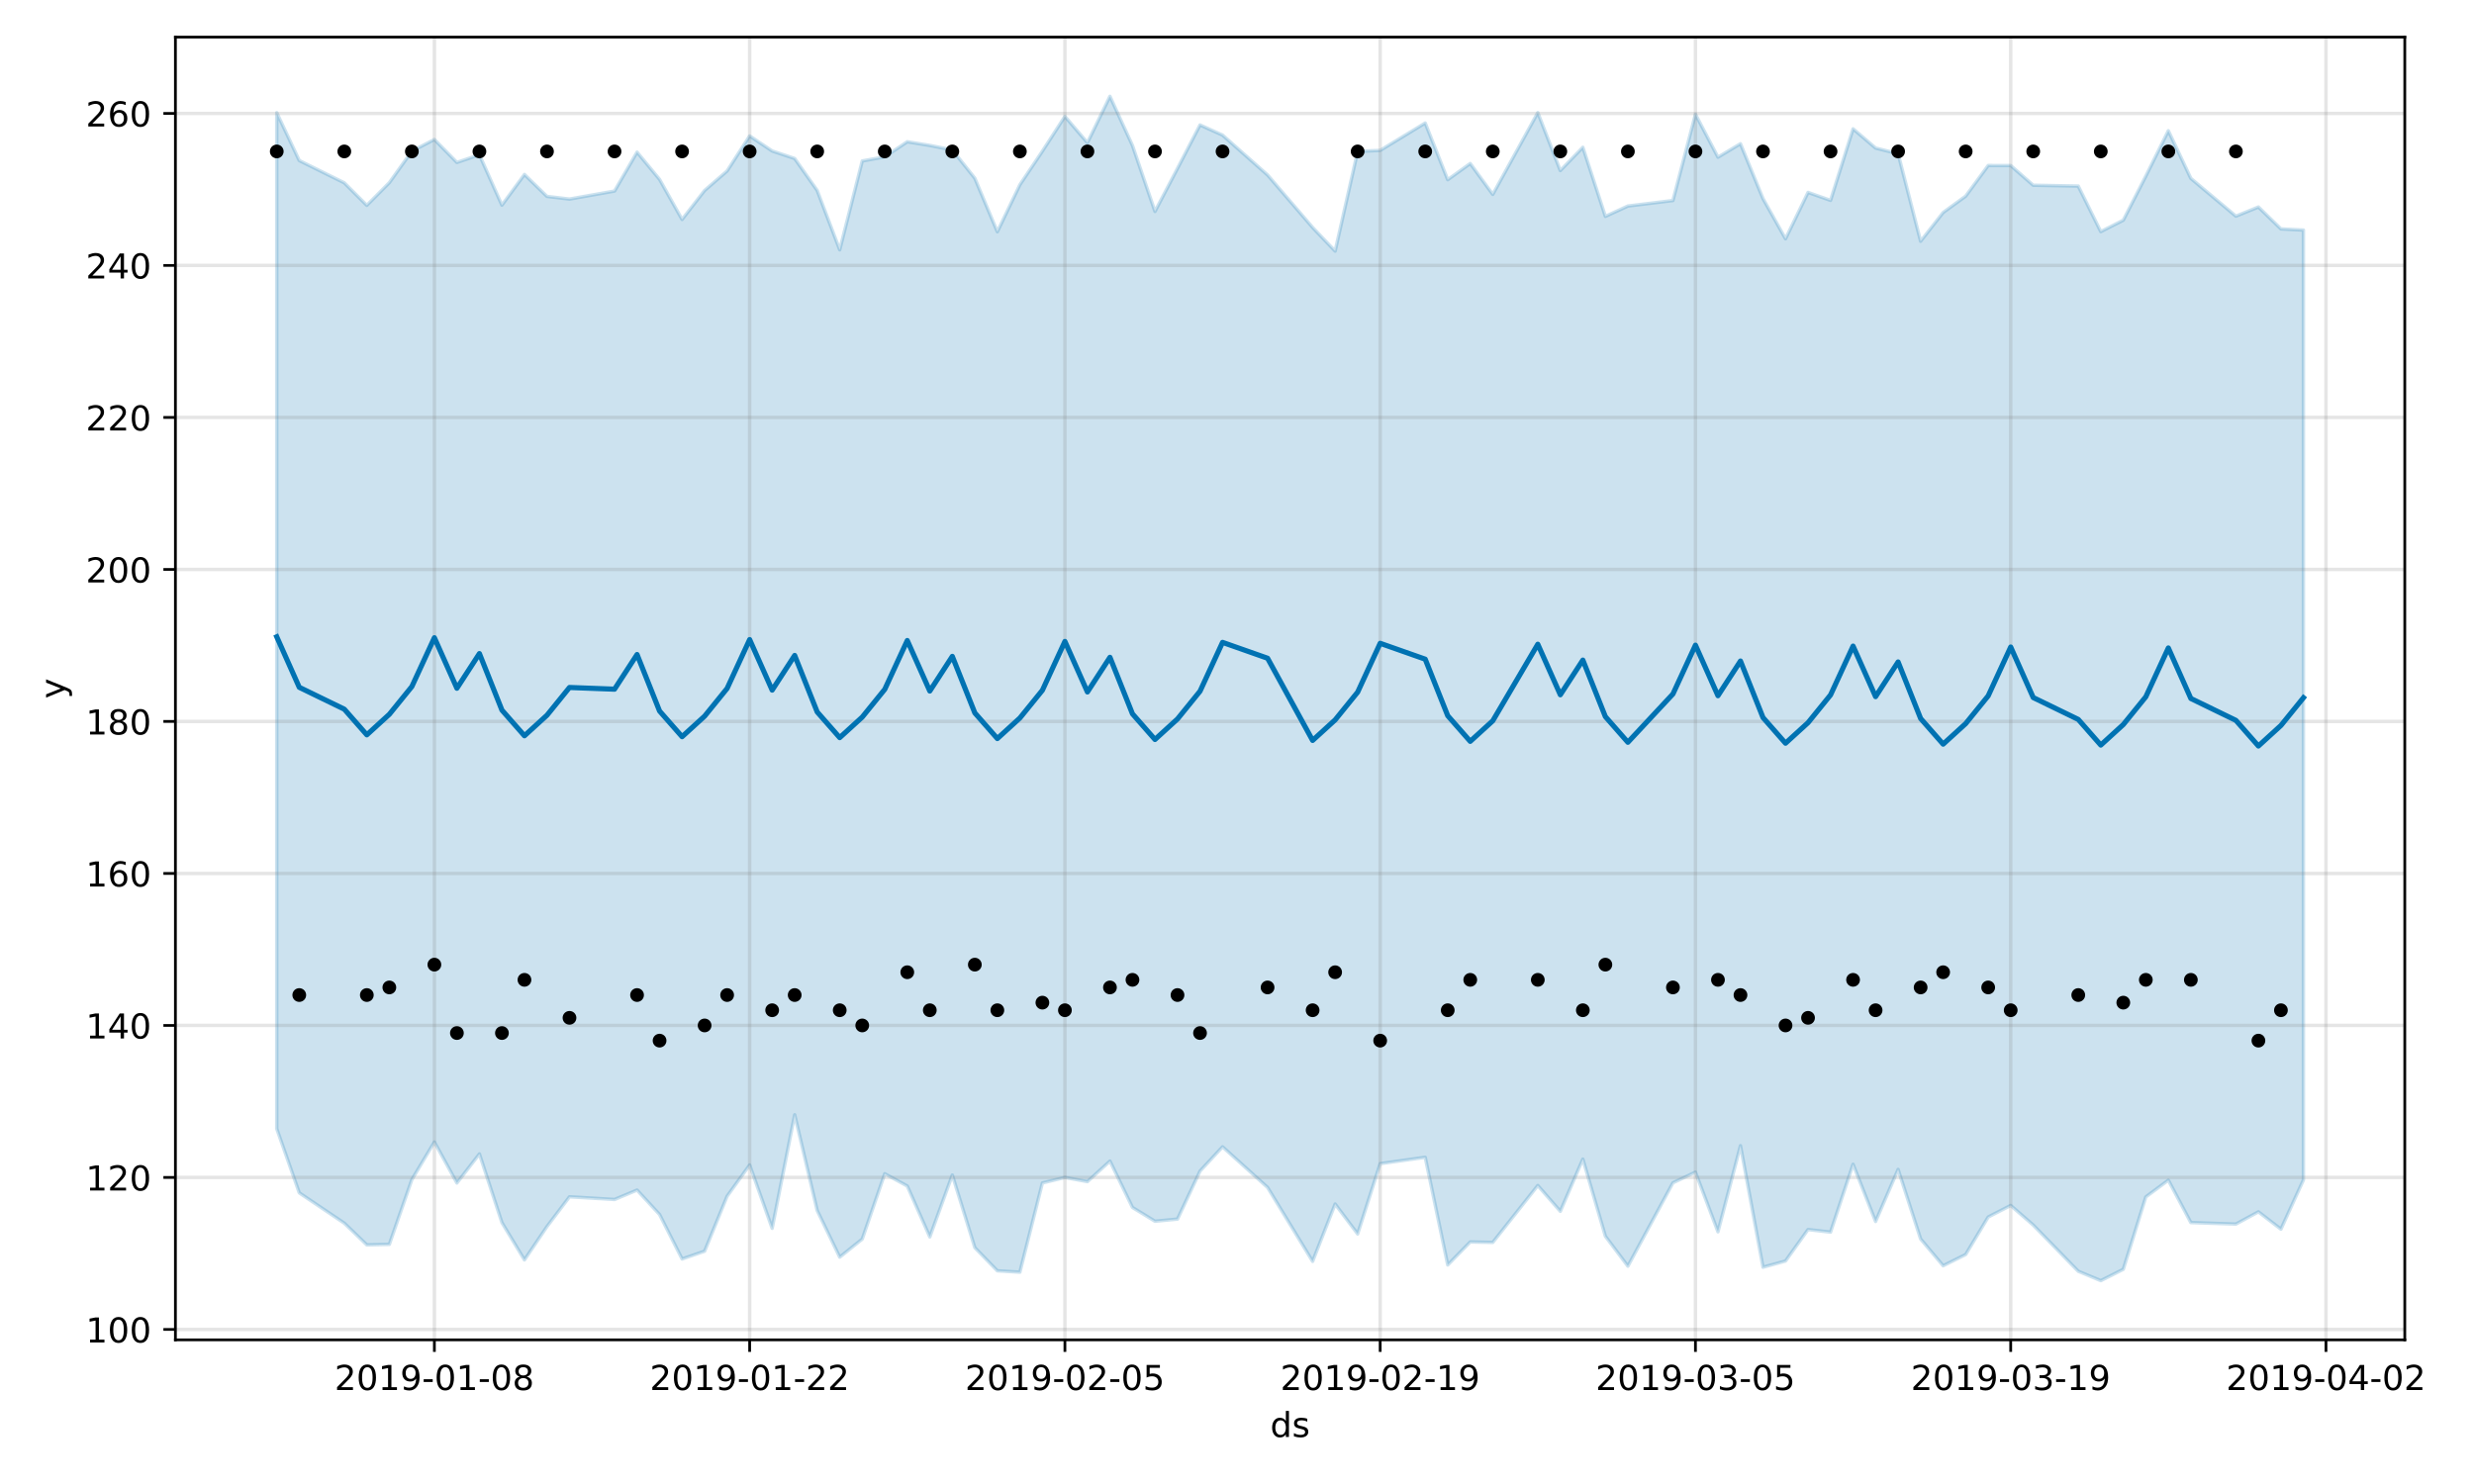 <?xml version="1.0" encoding="utf-8" standalone="no"?>
<!DOCTYPE svg PUBLIC "-//W3C//DTD SVG 1.1//EN"
  "http://www.w3.org/Graphics/SVG/1.1/DTD/svg11.dtd">
<!-- Created with matplotlib (https://matplotlib.org/) -->
<svg height="432pt" version="1.1" viewBox="0 0 720 432" width="720pt" xmlns="http://www.w3.org/2000/svg" xmlns:xlink="http://www.w3.org/1999/xlink">
 <defs>
  <style type="text/css">
*{stroke-linecap:butt;stroke-linejoin:round;}
  </style>
 </defs>
 <g id="figure_1">
  <g id="patch_1">
   <path d="M 0 432 
L 720 432 
L 720 0 
L 0 0 
z
" style="fill:#ffffff;"/>
  </g>
  <g id="axes_1">
   <g id="patch_2">
    <path d="M 51.05 390.04 
L 699.857 390.04 
L 699.857 10.8 
L 51.05 10.8 
z
" style="fill:#ffffff;"/>
   </g>
   <g id="PolyCollection_1">
    <defs>
     <path d="M 80.541 -399.19 
L 80.541 -103.417 
L 87.095 -84.76 
L 100.202 -75.924 
L 106.756 -69.606 
L 113.309 -69.756 
L 119.863 -88.601 
L 126.417 -99.561 
L 132.97 -87.626 
L 139.524 -96.086 
L 146.077 -76.092 
L 152.631 -65.24 
L 159.185 -74.942 
L 165.738 -83.607 
L 178.845 -82.824 
L 185.399 -85.564 
L 191.953 -78.446 
L 198.506 -65.509 
L 205.06 -67.775 
L 211.613 -83.778 
L 218.167 -92.88 
L 224.721 -74.428 
L 231.274 -107.485 
L 237.828 -79.6 
L 244.381 -66.04 
L 250.935 -71.298 
L 257.489 -90.322 
L 264.042 -86.737 
L 270.596 -71.924 
L 277.15 -89.945 
L 283.703 -68.808 
L 290.257 -62.062 
L 296.81 -61.664 
L 303.364 -87.637 
L 309.918 -89.232 
L 316.471 -88.021 
L 323.025 -94.001 
L 329.578 -80.504 
L 336.132 -76.49 
L 342.686 -77.112 
L 349.239 -91.084 
L 355.793 -98.152 
L 368.9 -86.333 
L 382.007 -64.804 
L 388.561 -81.503 
L 395.114 -72.784 
L 401.668 -93.257 
L 414.775 -95.099 
L 421.329 -63.766 
L 427.883 -70.463 
L 434.436 -70.326 
L 447.543 -86.896 
L 454.097 -79.378 
L 460.651 -94.569 
L 467.204 -72.132 
L 473.758 -63.414 
L 486.865 -87.674 
L 493.419 -90.781 
L 499.972 -73.41 
L 506.526 -98.483 
L 513.079 -63.105 
L 519.633 -64.915 
L 526.187 -74.068 
L 532.74 -73.318 
L 539.294 -93.077 
L 545.847 -76.418 
L 552.401 -91.583 
L 558.955 -71.33 
L 565.508 -63.534 
L 572.062 -66.798 
L 578.616 -77.72 
L 585.169 -81.086 
L 591.723 -75.38 
L 604.83 -61.927 
L 611.384 -59.198 
L 617.937 -62.496 
L 624.491 -83.57 
L 631.044 -88.441 
L 637.598 -76.099 
L 650.705 -75.658 
L 657.259 -79.229 
L 663.812 -74.176 
L 670.366 -88.528 
L 670.366 -365.027 
L 670.366 -365.027 
L 663.812 -365.366 
L 657.259 -371.737 
L 650.705 -369.079 
L 637.598 -380.071 
L 631.044 -393.947 
L 624.491 -380.731 
L 617.937 -367.903 
L 611.384 -364.575 
L 604.83 -377.836 
L 591.723 -378.08 
L 585.169 -383.812 
L 578.616 -383.818 
L 572.062 -374.899 
L 565.508 -370.139 
L 558.955 -361.773 
L 552.401 -387.263 
L 545.847 -388.9 
L 539.294 -394.502 
L 532.74 -373.673 
L 526.187 -375.986 
L 519.633 -362.486 
L 513.079 -374.195 
L 506.526 -390.157 
L 499.972 -386.241 
L 493.419 -398.743 
L 486.865 -373.632 
L 473.758 -372.025 
L 467.204 -369.011 
L 460.651 -389.126 
L 454.097 -382.346 
L 447.543 -399.215 
L 434.436 -375.411 
L 427.883 -384.407 
L 421.329 -379.69 
L 414.775 -396.192 
L 401.668 -388.217 
L 395.114 -387.941 
L 388.561 -358.905 
L 382.007 -365.783 
L 368.9 -381.066 
L 355.793 -392.672 
L 349.239 -395.627 
L 342.686 -382.979 
L 336.132 -370.444 
L 329.578 -389.641 
L 323.025 -403.962 
L 316.471 -390.453 
L 309.918 -398.11 
L 303.364 -387.992 
L 296.81 -378.221 
L 290.257 -364.539 
L 283.703 -380.12 
L 277.15 -388.356 
L 270.596 -389.67 
L 264.042 -390.738 
L 257.489 -386.34 
L 250.935 -385.145 
L 244.381 -359.277 
L 237.828 -376.556 
L 231.274 -385.861 
L 224.721 -388.052 
L 218.167 -392.428 
L 211.613 -382.239 
L 205.06 -376.552 
L 198.506 -368.114 
L 191.953 -379.776 
L 185.399 -387.709 
L 178.845 -376.387 
L 165.738 -374.055 
L 159.185 -374.828 
L 152.631 -381.213 
L 146.077 -372.276 
L 139.524 -386.944 
L 132.97 -384.72 
L 126.417 -391.401 
L 119.863 -388.001 
L 113.309 -378.824 
L 106.756 -372.227 
L 100.202 -378.78 
L 87.095 -385.272 
L 80.541 -399.19 
z
" id="m2c633e90c1" style="stroke:#0072b2;stroke-opacity:0.2;"/>
    </defs>
    <g clip-path="url(#p77323a313a)">
     <use style="fill:#0072b2;fill-opacity:0.2;stroke:#0072b2;stroke-opacity:0.2;" x="0" xlink:href="#m2c633e90c1" y="432"/>
    </g>
   </g>
   <g id="matplotlib.axis_1">
    <g id="xtick_1">
     <g id="line2d_1">
      <path clip-path="url(#p77323a313a)" d="M 126.417 390.04 
L 126.417 10.8 
" style="fill:none;stroke:#808080;stroke-linecap:square;stroke-opacity:0.2;"/>
     </g>
     <g id="line2d_2">
      <defs>
       <path d="M 0 0 
L 0 3.5 
" id="me6de62a0a6" style="stroke:#000000;stroke-width:0.8;"/>
      </defs>
      <g>
       <use style="stroke:#000000;stroke-width:0.8;" x="126.417" xlink:href="#me6de62a0a6" y="390.04"/>
      </g>
     </g>
     <g id="text_1">
      <!-- 2019-01-08 -->
      <defs>
       <path d="M 19.188 8.297 
L 53.609 8.297 
L 53.609 0 
L 7.328 0 
L 7.328 8.297 
Q 12.938 14.109 22.625 23.891 
Q 32.328 33.688 34.812 36.531 
Q 39.547 41.844 41.422 45.531 
Q 43.312 49.219 43.312 52.781 
Q 43.312 58.594 39.234 62.25 
Q 35.156 65.922 28.609 65.922 
Q 23.969 65.922 18.812 64.312 
Q 13.672 62.703 7.812 59.422 
L 7.812 69.391 
Q 13.766 71.781 18.938 73 
Q 24.125 74.219 28.422 74.219 
Q 39.75 74.219 46.484 68.547 
Q 53.219 62.891 53.219 53.422 
Q 53.219 48.922 51.531 44.891 
Q 49.859 40.875 45.406 35.406 
Q 44.188 33.984 37.641 27.219 
Q 31.109 20.453 19.188 8.297 
z
" id="DejaVuSans-50"/>
       <path d="M 31.781 66.406 
Q 24.172 66.406 20.328 58.906 
Q 16.5 51.422 16.5 36.375 
Q 16.5 21.391 20.328 13.891 
Q 24.172 6.391 31.781 6.391 
Q 39.453 6.391 43.281 13.891 
Q 47.125 21.391 47.125 36.375 
Q 47.125 51.422 43.281 58.906 
Q 39.453 66.406 31.781 66.406 
z
M 31.781 74.219 
Q 44.047 74.219 50.516 64.516 
Q 56.984 54.828 56.984 36.375 
Q 56.984 17.969 50.516 8.266 
Q 44.047 -1.422 31.781 -1.422 
Q 19.531 -1.422 13.062 8.266 
Q 6.594 17.969 6.594 36.375 
Q 6.594 54.828 13.062 64.516 
Q 19.531 74.219 31.781 74.219 
z
" id="DejaVuSans-48"/>
       <path d="M 12.406 8.297 
L 28.516 8.297 
L 28.516 63.922 
L 10.984 60.406 
L 10.984 69.391 
L 28.422 72.906 
L 38.281 72.906 
L 38.281 8.297 
L 54.391 8.297 
L 54.391 0 
L 12.406 0 
z
" id="DejaVuSans-49"/>
       <path d="M 10.984 1.516 
L 10.984 10.5 
Q 14.703 8.734 18.5 7.812 
Q 22.312 6.891 25.984 6.891 
Q 35.75 6.891 40.891 13.453 
Q 46.047 20.016 46.781 33.406 
Q 43.953 29.203 39.594 26.953 
Q 35.25 24.703 29.984 24.703 
Q 19.047 24.703 12.672 31.312 
Q 6.297 37.938 6.297 49.422 
Q 6.297 60.641 12.938 67.422 
Q 19.578 74.219 30.609 74.219 
Q 43.266 74.219 49.922 64.516 
Q 56.594 54.828 56.594 36.375 
Q 56.594 19.141 48.406 8.859 
Q 40.234 -1.422 26.422 -1.422 
Q 22.703 -1.422 18.891 -0.688 
Q 15.094 0.047 10.984 1.516 
z
M 30.609 32.422 
Q 37.25 32.422 41.125 36.953 
Q 45.016 41.5 45.016 49.422 
Q 45.016 57.281 41.125 61.844 
Q 37.25 66.406 30.609 66.406 
Q 23.969 66.406 20.094 61.844 
Q 16.219 57.281 16.219 49.422 
Q 16.219 41.5 20.094 36.953 
Q 23.969 32.422 30.609 32.422 
z
" id="DejaVuSans-57"/>
       <path d="M 4.891 31.391 
L 31.203 31.391 
L 31.203 23.391 
L 4.891 23.391 
z
" id="DejaVuSans-45"/>
       <path d="M 31.781 34.625 
Q 24.75 34.625 20.719 30.859 
Q 16.703 27.094 16.703 20.516 
Q 16.703 13.922 20.719 10.156 
Q 24.75 6.391 31.781 6.391 
Q 38.812 6.391 42.859 10.172 
Q 46.922 13.969 46.922 20.516 
Q 46.922 27.094 42.891 30.859 
Q 38.875 34.625 31.781 34.625 
z
M 21.922 38.812 
Q 15.578 40.375 12.031 44.719 
Q 8.5 49.078 8.5 55.328 
Q 8.5 64.062 14.719 69.141 
Q 20.953 74.219 31.781 74.219 
Q 42.672 74.219 48.875 69.141 
Q 55.078 64.062 55.078 55.328 
Q 55.078 49.078 51.531 44.719 
Q 48 40.375 41.703 38.812 
Q 48.828 37.156 52.797 32.312 
Q 56.781 27.484 56.781 20.516 
Q 56.781 9.906 50.312 4.234 
Q 43.844 -1.422 31.781 -1.422 
Q 19.734 -1.422 13.25 4.234 
Q 6.781 9.906 6.781 20.516 
Q 6.781 27.484 10.781 32.312 
Q 14.797 37.156 21.922 38.812 
z
M 18.312 54.391 
Q 18.312 48.734 21.844 45.562 
Q 25.391 42.391 31.781 42.391 
Q 38.141 42.391 41.719 45.562 
Q 45.312 48.734 45.312 54.391 
Q 45.312 60.062 41.719 63.234 
Q 38.141 66.406 31.781 66.406 
Q 25.391 66.406 21.844 63.234 
Q 18.312 60.062 18.312 54.391 
z
" id="DejaVuSans-56"/>
      </defs>
      <g transform="translate(97.359 404.638)scale(0.1 -0.1)">
       <use xlink:href="#DejaVuSans-50"/>
       <use x="63.623" xlink:href="#DejaVuSans-48"/>
       <use x="127.246" xlink:href="#DejaVuSans-49"/>
       <use x="190.869" xlink:href="#DejaVuSans-57"/>
       <use x="254.492" xlink:href="#DejaVuSans-45"/>
       <use x="290.576" xlink:href="#DejaVuSans-48"/>
       <use x="354.199" xlink:href="#DejaVuSans-49"/>
       <use x="417.822" xlink:href="#DejaVuSans-45"/>
       <use x="453.906" xlink:href="#DejaVuSans-48"/>
       <use x="517.529" xlink:href="#DejaVuSans-56"/>
      </g>
     </g>
    </g>
    <g id="xtick_2">
     <g id="line2d_3">
      <path clip-path="url(#p77323a313a)" d="M 218.167 390.04 
L 218.167 10.8 
" style="fill:none;stroke:#808080;stroke-linecap:square;stroke-opacity:0.2;"/>
     </g>
     <g id="line2d_4">
      <g>
       <use style="stroke:#000000;stroke-width:0.8;" x="218.167" xlink:href="#me6de62a0a6" y="390.04"/>
      </g>
     </g>
     <g id="text_2">
      <!-- 2019-01-22 -->
      <g transform="translate(189.109 404.638)scale(0.1 -0.1)">
       <use xlink:href="#DejaVuSans-50"/>
       <use x="63.623" xlink:href="#DejaVuSans-48"/>
       <use x="127.246" xlink:href="#DejaVuSans-49"/>
       <use x="190.869" xlink:href="#DejaVuSans-57"/>
       <use x="254.492" xlink:href="#DejaVuSans-45"/>
       <use x="290.576" xlink:href="#DejaVuSans-48"/>
       <use x="354.199" xlink:href="#DejaVuSans-49"/>
       <use x="417.822" xlink:href="#DejaVuSans-45"/>
       <use x="453.906" xlink:href="#DejaVuSans-50"/>
       <use x="517.529" xlink:href="#DejaVuSans-50"/>
      </g>
     </g>
    </g>
    <g id="xtick_3">
     <g id="line2d_5">
      <path clip-path="url(#p77323a313a)" d="M 309.918 390.04 
L 309.918 10.8 
" style="fill:none;stroke:#808080;stroke-linecap:square;stroke-opacity:0.2;"/>
     </g>
     <g id="line2d_6">
      <g>
       <use style="stroke:#000000;stroke-width:0.8;" x="309.918" xlink:href="#me6de62a0a6" y="390.04"/>
      </g>
     </g>
     <g id="text_3">
      <!-- 2019-02-05 -->
      <defs>
       <path d="M 10.797 72.906 
L 49.516 72.906 
L 49.516 64.594 
L 19.828 64.594 
L 19.828 46.734 
Q 21.969 47.469 24.109 47.828 
Q 26.266 48.188 28.422 48.188 
Q 40.625 48.188 47.75 41.5 
Q 54.891 34.812 54.891 23.391 
Q 54.891 11.625 47.562 5.094 
Q 40.234 -1.422 26.906 -1.422 
Q 22.312 -1.422 17.547 -0.641 
Q 12.797 0.141 7.719 1.703 
L 7.719 11.625 
Q 12.109 9.234 16.797 8.062 
Q 21.484 6.891 26.703 6.891 
Q 35.156 6.891 40.078 11.328 
Q 45.016 15.766 45.016 23.391 
Q 45.016 31 40.078 35.438 
Q 35.156 39.891 26.703 39.891 
Q 22.75 39.891 18.812 39.016 
Q 14.891 38.141 10.797 36.281 
z
" id="DejaVuSans-53"/>
      </defs>
      <g transform="translate(280.86 404.638)scale(0.1 -0.1)">
       <use xlink:href="#DejaVuSans-50"/>
       <use x="63.623" xlink:href="#DejaVuSans-48"/>
       <use x="127.246" xlink:href="#DejaVuSans-49"/>
       <use x="190.869" xlink:href="#DejaVuSans-57"/>
       <use x="254.492" xlink:href="#DejaVuSans-45"/>
       <use x="290.576" xlink:href="#DejaVuSans-48"/>
       <use x="354.199" xlink:href="#DejaVuSans-50"/>
       <use x="417.822" xlink:href="#DejaVuSans-45"/>
       <use x="453.906" xlink:href="#DejaVuSans-48"/>
       <use x="517.529" xlink:href="#DejaVuSans-53"/>
      </g>
     </g>
    </g>
    <g id="xtick_4">
     <g id="line2d_7">
      <path clip-path="url(#p77323a313a)" d="M 401.668 390.04 
L 401.668 10.8 
" style="fill:none;stroke:#808080;stroke-linecap:square;stroke-opacity:0.2;"/>
     </g>
     <g id="line2d_8">
      <g>
       <use style="stroke:#000000;stroke-width:0.8;" x="401.668" xlink:href="#me6de62a0a6" y="390.04"/>
      </g>
     </g>
     <g id="text_4">
      <!-- 2019-02-19 -->
      <g transform="translate(372.61 404.638)scale(0.1 -0.1)">
       <use xlink:href="#DejaVuSans-50"/>
       <use x="63.623" xlink:href="#DejaVuSans-48"/>
       <use x="127.246" xlink:href="#DejaVuSans-49"/>
       <use x="190.869" xlink:href="#DejaVuSans-57"/>
       <use x="254.492" xlink:href="#DejaVuSans-45"/>
       <use x="290.576" xlink:href="#DejaVuSans-48"/>
       <use x="354.199" xlink:href="#DejaVuSans-50"/>
       <use x="417.822" xlink:href="#DejaVuSans-45"/>
       <use x="453.906" xlink:href="#DejaVuSans-49"/>
       <use x="517.529" xlink:href="#DejaVuSans-57"/>
      </g>
     </g>
    </g>
    <g id="xtick_5">
     <g id="line2d_9">
      <path clip-path="url(#p77323a313a)" d="M 493.419 390.04 
L 493.419 10.8 
" style="fill:none;stroke:#808080;stroke-linecap:square;stroke-opacity:0.2;"/>
     </g>
     <g id="line2d_10">
      <g>
       <use style="stroke:#000000;stroke-width:0.8;" x="493.419" xlink:href="#me6de62a0a6" y="390.04"/>
      </g>
     </g>
     <g id="text_5">
      <!-- 2019-03-05 -->
      <defs>
       <path d="M 40.578 39.312 
Q 47.656 37.797 51.625 33 
Q 55.609 28.219 55.609 21.188 
Q 55.609 10.406 48.188 4.484 
Q 40.766 -1.422 27.094 -1.422 
Q 22.516 -1.422 17.656 -0.516 
Q 12.797 0.391 7.625 2.203 
L 7.625 11.719 
Q 11.719 9.328 16.594 8.109 
Q 21.484 6.891 26.812 6.891 
Q 36.078 6.891 40.938 10.547 
Q 45.797 14.203 45.797 21.188 
Q 45.797 27.641 41.281 31.266 
Q 36.766 34.906 28.719 34.906 
L 20.219 34.906 
L 20.219 43.016 
L 29.109 43.016 
Q 36.375 43.016 40.234 45.922 
Q 44.094 48.828 44.094 54.297 
Q 44.094 59.906 40.109 62.906 
Q 36.141 65.922 28.719 65.922 
Q 24.656 65.922 20.016 65.031 
Q 15.375 64.156 9.812 62.312 
L 9.812 71.094 
Q 15.438 72.656 20.344 73.438 
Q 25.25 74.219 29.594 74.219 
Q 40.828 74.219 47.359 69.109 
Q 53.906 64.016 53.906 55.328 
Q 53.906 49.266 50.438 45.094 
Q 46.969 40.922 40.578 39.312 
z
" id="DejaVuSans-51"/>
      </defs>
      <g transform="translate(464.361 404.638)scale(0.1 -0.1)">
       <use xlink:href="#DejaVuSans-50"/>
       <use x="63.623" xlink:href="#DejaVuSans-48"/>
       <use x="127.246" xlink:href="#DejaVuSans-49"/>
       <use x="190.869" xlink:href="#DejaVuSans-57"/>
       <use x="254.492" xlink:href="#DejaVuSans-45"/>
       <use x="290.576" xlink:href="#DejaVuSans-48"/>
       <use x="354.199" xlink:href="#DejaVuSans-51"/>
       <use x="417.822" xlink:href="#DejaVuSans-45"/>
       <use x="453.906" xlink:href="#DejaVuSans-48"/>
       <use x="517.529" xlink:href="#DejaVuSans-53"/>
      </g>
     </g>
    </g>
    <g id="xtick_6">
     <g id="line2d_11">
      <path clip-path="url(#p77323a313a)" d="M 585.169 390.04 
L 585.169 10.8 
" style="fill:none;stroke:#808080;stroke-linecap:square;stroke-opacity:0.2;"/>
     </g>
     <g id="line2d_12">
      <g>
       <use style="stroke:#000000;stroke-width:0.8;" x="585.169" xlink:href="#me6de62a0a6" y="390.04"/>
      </g>
     </g>
     <g id="text_6">
      <!-- 2019-03-19 -->
      <g transform="translate(556.111 404.638)scale(0.1 -0.1)">
       <use xlink:href="#DejaVuSans-50"/>
       <use x="63.623" xlink:href="#DejaVuSans-48"/>
       <use x="127.246" xlink:href="#DejaVuSans-49"/>
       <use x="190.869" xlink:href="#DejaVuSans-57"/>
       <use x="254.492" xlink:href="#DejaVuSans-45"/>
       <use x="290.576" xlink:href="#DejaVuSans-48"/>
       <use x="354.199" xlink:href="#DejaVuSans-51"/>
       <use x="417.822" xlink:href="#DejaVuSans-45"/>
       <use x="453.906" xlink:href="#DejaVuSans-49"/>
       <use x="517.529" xlink:href="#DejaVuSans-57"/>
      </g>
     </g>
    </g>
    <g id="xtick_7">
     <g id="line2d_13">
      <path clip-path="url(#p77323a313a)" d="M 676.92 390.04 
L 676.92 10.8 
" style="fill:none;stroke:#808080;stroke-linecap:square;stroke-opacity:0.2;"/>
     </g>
     <g id="line2d_14">
      <g>
       <use style="stroke:#000000;stroke-width:0.8;" x="676.92" xlink:href="#me6de62a0a6" y="390.04"/>
      </g>
     </g>
     <g id="text_7">
      <!-- 2019-04-02 -->
      <defs>
       <path d="M 37.797 64.312 
L 12.891 25.391 
L 37.797 25.391 
z
M 35.203 72.906 
L 47.609 72.906 
L 47.609 25.391 
L 58.016 25.391 
L 58.016 17.188 
L 47.609 17.188 
L 47.609 0 
L 37.797 0 
L 37.797 17.188 
L 4.891 17.188 
L 4.891 26.703 
z
" id="DejaVuSans-52"/>
      </defs>
      <g transform="translate(647.862 404.638)scale(0.1 -0.1)">
       <use xlink:href="#DejaVuSans-50"/>
       <use x="63.623" xlink:href="#DejaVuSans-48"/>
       <use x="127.246" xlink:href="#DejaVuSans-49"/>
       <use x="190.869" xlink:href="#DejaVuSans-57"/>
       <use x="254.492" xlink:href="#DejaVuSans-45"/>
       <use x="290.576" xlink:href="#DejaVuSans-48"/>
       <use x="354.199" xlink:href="#DejaVuSans-52"/>
       <use x="417.822" xlink:href="#DejaVuSans-45"/>
       <use x="453.906" xlink:href="#DejaVuSans-48"/>
       <use x="517.529" xlink:href="#DejaVuSans-50"/>
      </g>
     </g>
    </g>
    <g id="text_8">
     <!-- ds -->
     <defs>
      <path d="M 45.406 46.391 
L 45.406 75.984 
L 54.391 75.984 
L 54.391 0 
L 45.406 0 
L 45.406 8.203 
Q 42.578 3.328 38.25 0.953 
Q 33.938 -1.422 27.875 -1.422 
Q 17.969 -1.422 11.734 6.484 
Q 5.516 14.406 5.516 27.297 
Q 5.516 40.188 11.734 48.094 
Q 17.969 56 27.875 56 
Q 33.938 56 38.25 53.625 
Q 42.578 51.266 45.406 46.391 
z
M 14.797 27.297 
Q 14.797 17.391 18.875 11.75 
Q 22.953 6.109 30.078 6.109 
Q 37.203 6.109 41.297 11.75 
Q 45.406 17.391 45.406 27.297 
Q 45.406 37.203 41.297 42.844 
Q 37.203 48.484 30.078 48.484 
Q 22.953 48.484 18.875 42.844 
Q 14.797 37.203 14.797 27.297 
z
" id="DejaVuSans-100"/>
      <path d="M 44.281 53.078 
L 44.281 44.578 
Q 40.484 46.531 36.375 47.5 
Q 32.281 48.484 27.875 48.484 
Q 21.188 48.484 17.844 46.438 
Q 14.5 44.391 14.5 40.281 
Q 14.5 37.156 16.891 35.375 
Q 19.281 33.594 26.516 31.984 
L 29.594 31.297 
Q 39.156 29.25 43.188 25.516 
Q 47.219 21.781 47.219 15.094 
Q 47.219 7.469 41.188 3.016 
Q 35.156 -1.422 24.609 -1.422 
Q 20.219 -1.422 15.453 -0.562 
Q 10.688 0.297 5.422 2 
L 5.422 11.281 
Q 10.406 8.688 15.234 7.391 
Q 20.062 6.109 24.812 6.109 
Q 31.156 6.109 34.562 8.281 
Q 37.984 10.453 37.984 14.406 
Q 37.984 18.062 35.516 20.016 
Q 33.062 21.969 24.703 23.781 
L 21.578 24.516 
Q 13.234 26.266 9.516 29.906 
Q 5.812 33.547 5.812 39.891 
Q 5.812 47.609 11.281 51.797 
Q 16.75 56 26.812 56 
Q 31.781 56 36.172 55.266 
Q 40.578 54.547 44.281 53.078 
z
" id="DejaVuSans-115"/>
     </defs>
     <g transform="translate(369.675 418.317)scale(0.1 -0.1)">
      <use xlink:href="#DejaVuSans-100"/>
      <use x="63.477" xlink:href="#DejaVuSans-115"/>
     </g>
    </g>
   </g>
   <g id="matplotlib.axis_2">
    <g id="ytick_1">
     <g id="line2d_15">
      <path clip-path="url(#p77323a313a)" d="M 51.05 387.006 
L 699.857 387.006 
" style="fill:none;stroke:#808080;stroke-linecap:square;stroke-opacity:0.2;"/>
     </g>
     <g id="line2d_16">
      <defs>
       <path d="M 0 0 
L -3.5 0 
" id="m4178c2dabc" style="stroke:#000000;stroke-width:0.8;"/>
      </defs>
      <g>
       <use style="stroke:#000000;stroke-width:0.8;" x="51.05" xlink:href="#m4178c2dabc" y="387.006"/>
      </g>
     </g>
     <g id="text_9">
      <!-- 100 -->
      <g transform="translate(24.962 390.805)scale(0.1 -0.1)">
       <use xlink:href="#DejaVuSans-49"/>
       <use x="63.623" xlink:href="#DejaVuSans-48"/>
       <use x="127.246" xlink:href="#DejaVuSans-48"/>
      </g>
     </g>
    </g>
    <g id="ytick_2">
     <g id="line2d_17">
      <path clip-path="url(#p77323a313a)" d="M 51.05 342.758 
L 699.857 342.758 
" style="fill:none;stroke:#808080;stroke-linecap:square;stroke-opacity:0.2;"/>
     </g>
     <g id="line2d_18">
      <g>
       <use style="stroke:#000000;stroke-width:0.8;" x="51.05" xlink:href="#m4178c2dabc" y="342.758"/>
      </g>
     </g>
     <g id="text_10">
      <!-- 120 -->
      <g transform="translate(24.962 346.557)scale(0.1 -0.1)">
       <use xlink:href="#DejaVuSans-49"/>
       <use x="63.623" xlink:href="#DejaVuSans-50"/>
       <use x="127.246" xlink:href="#DejaVuSans-48"/>
      </g>
     </g>
    </g>
    <g id="ytick_3">
     <g id="line2d_19">
      <path clip-path="url(#p77323a313a)" d="M 51.05 298.51 
L 699.857 298.51 
" style="fill:none;stroke:#808080;stroke-linecap:square;stroke-opacity:0.2;"/>
     </g>
     <g id="line2d_20">
      <g>
       <use style="stroke:#000000;stroke-width:0.8;" x="51.05" xlink:href="#m4178c2dabc" y="298.51"/>
      </g>
     </g>
     <g id="text_11">
      <!-- 140 -->
      <g transform="translate(24.962 302.309)scale(0.1 -0.1)">
       <use xlink:href="#DejaVuSans-49"/>
       <use x="63.623" xlink:href="#DejaVuSans-52"/>
       <use x="127.246" xlink:href="#DejaVuSans-48"/>
      </g>
     </g>
    </g>
    <g id="ytick_4">
     <g id="line2d_21">
      <path clip-path="url(#p77323a313a)" d="M 51.05 254.262 
L 699.857 254.262 
" style="fill:none;stroke:#808080;stroke-linecap:square;stroke-opacity:0.2;"/>
     </g>
     <g id="line2d_22">
      <g>
       <use style="stroke:#000000;stroke-width:0.8;" x="51.05" xlink:href="#m4178c2dabc" y="254.262"/>
      </g>
     </g>
     <g id="text_12">
      <!-- 160 -->
      <defs>
       <path d="M 33.016 40.375 
Q 26.375 40.375 22.484 35.828 
Q 18.609 31.297 18.609 23.391 
Q 18.609 15.531 22.484 10.953 
Q 26.375 6.391 33.016 6.391 
Q 39.656 6.391 43.531 10.953 
Q 47.406 15.531 47.406 23.391 
Q 47.406 31.297 43.531 35.828 
Q 39.656 40.375 33.016 40.375 
z
M 52.594 71.297 
L 52.594 62.312 
Q 48.875 64.062 45.094 64.984 
Q 41.312 65.922 37.594 65.922 
Q 27.828 65.922 22.672 59.328 
Q 17.531 52.734 16.797 39.406 
Q 19.672 43.656 24.016 45.922 
Q 28.375 48.188 33.594 48.188 
Q 44.578 48.188 50.953 41.516 
Q 57.328 34.859 57.328 23.391 
Q 57.328 12.156 50.688 5.359 
Q 44.047 -1.422 33.016 -1.422 
Q 20.359 -1.422 13.672 8.266 
Q 6.984 17.969 6.984 36.375 
Q 6.984 53.656 15.188 63.938 
Q 23.391 74.219 37.203 74.219 
Q 40.922 74.219 44.703 73.484 
Q 48.484 72.75 52.594 71.297 
z
" id="DejaVuSans-54"/>
      </defs>
      <g transform="translate(24.962 258.061)scale(0.1 -0.1)">
       <use xlink:href="#DejaVuSans-49"/>
       <use x="63.623" xlink:href="#DejaVuSans-54"/>
       <use x="127.246" xlink:href="#DejaVuSans-48"/>
      </g>
     </g>
    </g>
    <g id="ytick_5">
     <g id="line2d_23">
      <path clip-path="url(#p77323a313a)" d="M 51.05 210.014 
L 699.857 210.014 
" style="fill:none;stroke:#808080;stroke-linecap:square;stroke-opacity:0.2;"/>
     </g>
     <g id="line2d_24">
      <g>
       <use style="stroke:#000000;stroke-width:0.8;" x="51.05" xlink:href="#m4178c2dabc" y="210.014"/>
      </g>
     </g>
     <g id="text_13">
      <!-- 180 -->
      <g transform="translate(24.962 213.813)scale(0.1 -0.1)">
       <use xlink:href="#DejaVuSans-49"/>
       <use x="63.623" xlink:href="#DejaVuSans-56"/>
       <use x="127.246" xlink:href="#DejaVuSans-48"/>
      </g>
     </g>
    </g>
    <g id="ytick_6">
     <g id="line2d_25">
      <path clip-path="url(#p77323a313a)" d="M 51.05 165.765 
L 699.857 165.765 
" style="fill:none;stroke:#808080;stroke-linecap:square;stroke-opacity:0.2;"/>
     </g>
     <g id="line2d_26">
      <g>
       <use style="stroke:#000000;stroke-width:0.8;" x="51.05" xlink:href="#m4178c2dabc" y="165.765"/>
      </g>
     </g>
     <g id="text_14">
      <!-- 200 -->
      <g transform="translate(24.962 169.565)scale(0.1 -0.1)">
       <use xlink:href="#DejaVuSans-50"/>
       <use x="63.623" xlink:href="#DejaVuSans-48"/>
       <use x="127.246" xlink:href="#DejaVuSans-48"/>
      </g>
     </g>
    </g>
    <g id="ytick_7">
     <g id="line2d_27">
      <path clip-path="url(#p77323a313a)" d="M 51.05 121.517 
L 699.857 121.517 
" style="fill:none;stroke:#808080;stroke-linecap:square;stroke-opacity:0.2;"/>
     </g>
     <g id="line2d_28">
      <g>
       <use style="stroke:#000000;stroke-width:0.8;" x="51.05" xlink:href="#m4178c2dabc" y="121.517"/>
      </g>
     </g>
     <g id="text_15">
      <!-- 220 -->
      <g transform="translate(24.962 125.317)scale(0.1 -0.1)">
       <use xlink:href="#DejaVuSans-50"/>
       <use x="63.623" xlink:href="#DejaVuSans-50"/>
       <use x="127.246" xlink:href="#DejaVuSans-48"/>
      </g>
     </g>
    </g>
    <g id="ytick_8">
     <g id="line2d_29">
      <path clip-path="url(#p77323a313a)" d="M 51.05 77.269 
L 699.857 77.269 
" style="fill:none;stroke:#808080;stroke-linecap:square;stroke-opacity:0.2;"/>
     </g>
     <g id="line2d_30">
      <g>
       <use style="stroke:#000000;stroke-width:0.8;" x="51.05" xlink:href="#m4178c2dabc" y="77.269"/>
      </g>
     </g>
     <g id="text_16">
      <!-- 240 -->
      <g transform="translate(24.962 81.069)scale(0.1 -0.1)">
       <use xlink:href="#DejaVuSans-50"/>
       <use x="63.623" xlink:href="#DejaVuSans-52"/>
       <use x="127.246" xlink:href="#DejaVuSans-48"/>
      </g>
     </g>
    </g>
    <g id="ytick_9">
     <g id="line2d_31">
      <path clip-path="url(#p77323a313a)" d="M 51.05 33.021 
L 699.857 33.021 
" style="fill:none;stroke:#808080;stroke-linecap:square;stroke-opacity:0.2;"/>
     </g>
     <g id="line2d_32">
      <g>
       <use style="stroke:#000000;stroke-width:0.8;" x="51.05" xlink:href="#m4178c2dabc" y="33.021"/>
      </g>
     </g>
     <g id="text_17">
      <!-- 260 -->
      <g transform="translate(24.962 36.82)scale(0.1 -0.1)">
       <use xlink:href="#DejaVuSans-50"/>
       <use x="63.623" xlink:href="#DejaVuSans-54"/>
       <use x="127.246" xlink:href="#DejaVuSans-48"/>
      </g>
     </g>
    </g>
    <g id="text_18">
     <!-- y -->
     <defs>
      <path d="M 32.172 -5.078 
Q 28.375 -14.844 24.75 -17.812 
Q 21.141 -20.797 15.094 -20.797 
L 7.906 -20.797 
L 7.906 -13.281 
L 13.188 -13.281 
Q 16.891 -13.281 18.938 -11.516 
Q 21 -9.766 23.484 -3.219 
L 25.094 0.875 
L 2.984 54.688 
L 12.5 54.688 
L 29.594 11.922 
L 46.688 54.688 
L 56.203 54.688 
z
" id="DejaVuSans-121"/>
     </defs>
     <g transform="translate(18.883 203.379)rotate(-90)scale(0.1 -0.1)">
      <use xlink:href="#DejaVuSans-121"/>
     </g>
    </g>
   </g>
   <g id="line2d_33">
    <defs>
     <path d="M 0 1.5 
C 0.398 1.5 0.779 1.342 1.061 1.061 
C 1.342 0.779 1.5 0.398 1.5 0 
C 1.5 -0.398 1.342 -0.779 1.061 -1.061 
C 0.779 -1.342 0.398 -1.5 0 -1.5 
C -0.398 -1.5 -0.779 -1.342 -1.061 -1.061 
C -1.342 -0.779 -1.5 -0.398 -1.5 0 
C -1.5 0.398 -1.342 0.779 -1.061 1.061 
C -0.779 1.342 -0.398 1.5 0 1.5 
z
" id="m9042bfda03" style="stroke:#000000;"/>
    </defs>
    <g clip-path="url(#p77323a313a)">
     <use style="stroke:#000000;" x="80.541" xlink:href="#m9042bfda03" y="44.083"/>
     <use style="stroke:#000000;" x="87.095" xlink:href="#m9042bfda03" y="289.66"/>
     <use style="stroke:#000000;" x="100.202" xlink:href="#m9042bfda03" y="44.083"/>
     <use style="stroke:#000000;" x="106.756" xlink:href="#m9042bfda03" y="289.66"/>
     <use style="stroke:#000000;" x="113.309" xlink:href="#m9042bfda03" y="287.448"/>
     <use style="stroke:#000000;" x="119.863" xlink:href="#m9042bfda03" y="44.083"/>
     <use style="stroke:#000000;" x="126.417" xlink:href="#m9042bfda03" y="280.811"/>
     <use style="stroke:#000000;" x="132.97" xlink:href="#m9042bfda03" y="300.722"/>
     <use style="stroke:#000000;" x="139.524" xlink:href="#m9042bfda03" y="44.083"/>
     <use style="stroke:#000000;" x="146.077" xlink:href="#m9042bfda03" y="300.722"/>
     <use style="stroke:#000000;" x="152.631" xlink:href="#m9042bfda03" y="285.235"/>
     <use style="stroke:#000000;" x="159.185" xlink:href="#m9042bfda03" y="44.083"/>
     <use style="stroke:#000000;" x="165.738" xlink:href="#m9042bfda03" y="296.297"/>
     <use style="stroke:#000000;" x="178.845" xlink:href="#m9042bfda03" y="44.083"/>
     <use style="stroke:#000000;" x="185.399" xlink:href="#m9042bfda03" y="289.66"/>
     <use style="stroke:#000000;" x="191.953" xlink:href="#m9042bfda03" y="302.935"/>
     <use style="stroke:#000000;" x="198.506" xlink:href="#m9042bfda03" y="44.083"/>
     <use style="stroke:#000000;" x="205.06" xlink:href="#m9042bfda03" y="298.51"/>
     <use style="stroke:#000000;" x="211.613" xlink:href="#m9042bfda03" y="289.66"/>
     <use style="stroke:#000000;" x="218.167" xlink:href="#m9042bfda03" y="44.083"/>
     <use style="stroke:#000000;" x="224.721" xlink:href="#m9042bfda03" y="294.085"/>
     <use style="stroke:#000000;" x="231.274" xlink:href="#m9042bfda03" y="289.66"/>
     <use style="stroke:#000000;" x="237.828" xlink:href="#m9042bfda03" y="44.083"/>
     <use style="stroke:#000000;" x="244.381" xlink:href="#m9042bfda03" y="294.085"/>
     <use style="stroke:#000000;" x="250.935" xlink:href="#m9042bfda03" y="298.51"/>
     <use style="stroke:#000000;" x="257.489" xlink:href="#m9042bfda03" y="44.083"/>
     <use style="stroke:#000000;" x="264.042" xlink:href="#m9042bfda03" y="283.023"/>
     <use style="stroke:#000000;" x="270.596" xlink:href="#m9042bfda03" y="294.085"/>
     <use style="stroke:#000000;" x="277.15" xlink:href="#m9042bfda03" y="44.083"/>
     <use style="stroke:#000000;" x="283.703" xlink:href="#m9042bfda03" y="280.811"/>
     <use style="stroke:#000000;" x="290.257" xlink:href="#m9042bfda03" y="294.085"/>
     <use style="stroke:#000000;" x="296.81" xlink:href="#m9042bfda03" y="44.083"/>
     <use style="stroke:#000000;" x="303.364" xlink:href="#m9042bfda03" y="291.873"/>
     <use style="stroke:#000000;" x="309.918" xlink:href="#m9042bfda03" y="294.085"/>
     <use style="stroke:#000000;" x="316.471" xlink:href="#m9042bfda03" y="44.083"/>
     <use style="stroke:#000000;" x="323.025" xlink:href="#m9042bfda03" y="287.448"/>
     <use style="stroke:#000000;" x="329.578" xlink:href="#m9042bfda03" y="285.235"/>
     <use style="stroke:#000000;" x="336.132" xlink:href="#m9042bfda03" y="44.083"/>
     <use style="stroke:#000000;" x="342.686" xlink:href="#m9042bfda03" y="289.66"/>
     <use style="stroke:#000000;" x="349.239" xlink:href="#m9042bfda03" y="300.722"/>
     <use style="stroke:#000000;" x="355.793" xlink:href="#m9042bfda03" y="44.083"/>
     <use style="stroke:#000000;" x="368.9" xlink:href="#m9042bfda03" y="287.448"/>
     <use style="stroke:#000000;" x="382.007" xlink:href="#m9042bfda03" y="294.085"/>
     <use style="stroke:#000000;" x="388.561" xlink:href="#m9042bfda03" y="283.023"/>
     <use style="stroke:#000000;" x="395.114" xlink:href="#m9042bfda03" y="44.083"/>
     <use style="stroke:#000000;" x="401.668" xlink:href="#m9042bfda03" y="302.935"/>
     <use style="stroke:#000000;" x="414.775" xlink:href="#m9042bfda03" y="44.083"/>
     <use style="stroke:#000000;" x="421.329" xlink:href="#m9042bfda03" y="294.085"/>
     <use style="stroke:#000000;" x="427.883" xlink:href="#m9042bfda03" y="285.235"/>
     <use style="stroke:#000000;" x="434.436" xlink:href="#m9042bfda03" y="44.083"/>
     <use style="stroke:#000000;" x="447.543" xlink:href="#m9042bfda03" y="285.235"/>
     <use style="stroke:#000000;" x="454.097" xlink:href="#m9042bfda03" y="44.083"/>
     <use style="stroke:#000000;" x="460.651" xlink:href="#m9042bfda03" y="294.085"/>
     <use style="stroke:#000000;" x="467.204" xlink:href="#m9042bfda03" y="280.811"/>
     <use style="stroke:#000000;" x="473.758" xlink:href="#m9042bfda03" y="44.083"/>
     <use style="stroke:#000000;" x="486.865" xlink:href="#m9042bfda03" y="287.448"/>
     <use style="stroke:#000000;" x="493.419" xlink:href="#m9042bfda03" y="44.083"/>
     <use style="stroke:#000000;" x="499.972" xlink:href="#m9042bfda03" y="285.235"/>
     <use style="stroke:#000000;" x="506.526" xlink:href="#m9042bfda03" y="289.66"/>
     <use style="stroke:#000000;" x="513.079" xlink:href="#m9042bfda03" y="44.083"/>
     <use style="stroke:#000000;" x="519.633" xlink:href="#m9042bfda03" y="298.51"/>
     <use style="stroke:#000000;" x="526.187" xlink:href="#m9042bfda03" y="296.297"/>
     <use style="stroke:#000000;" x="532.74" xlink:href="#m9042bfda03" y="44.083"/>
     <use style="stroke:#000000;" x="539.294" xlink:href="#m9042bfda03" y="285.235"/>
     <use style="stroke:#000000;" x="545.847" xlink:href="#m9042bfda03" y="294.085"/>
     <use style="stroke:#000000;" x="552.401" xlink:href="#m9042bfda03" y="44.083"/>
     <use style="stroke:#000000;" x="558.955" xlink:href="#m9042bfda03" y="287.448"/>
     <use style="stroke:#000000;" x="565.508" xlink:href="#m9042bfda03" y="283.023"/>
     <use style="stroke:#000000;" x="572.062" xlink:href="#m9042bfda03" y="44.083"/>
     <use style="stroke:#000000;" x="578.616" xlink:href="#m9042bfda03" y="287.448"/>
     <use style="stroke:#000000;" x="585.169" xlink:href="#m9042bfda03" y="294.085"/>
     <use style="stroke:#000000;" x="591.723" xlink:href="#m9042bfda03" y="44.083"/>
     <use style="stroke:#000000;" x="604.83" xlink:href="#m9042bfda03" y="289.66"/>
     <use style="stroke:#000000;" x="611.384" xlink:href="#m9042bfda03" y="44.083"/>
     <use style="stroke:#000000;" x="617.937" xlink:href="#m9042bfda03" y="291.873"/>
     <use style="stroke:#000000;" x="624.491" xlink:href="#m9042bfda03" y="285.235"/>
     <use style="stroke:#000000;" x="631.044" xlink:href="#m9042bfda03" y="44.083"/>
     <use style="stroke:#000000;" x="637.598" xlink:href="#m9042bfda03" y="285.235"/>
     <use style="stroke:#000000;" x="650.705" xlink:href="#m9042bfda03" y="44.083"/>
     <use style="stroke:#000000;" x="657.259" xlink:href="#m9042bfda03" y="302.935"/>
     <use style="stroke:#000000;" x="663.812" xlink:href="#m9042bfda03" y="294.085"/>
    </g>
   </g>
   <g id="line2d_34">
    <path clip-path="url(#p77323a313a)" d="M 80.541 185.374 
L 87.095 200.082 
L 100.202 206.449 
L 106.756 213.915 
L 113.309 207.938 
L 119.863 199.857 
L 126.417 185.645 
L 132.97 200.353 
L 139.524 190.263 
L 146.077 206.72 
L 152.631 214.185 
L 159.185 208.209 
L 165.738 200.128 
L 178.845 200.624 
L 185.399 190.534 
L 191.953 206.991 
L 198.506 214.456 
L 205.06 208.48 
L 211.613 200.399 
L 218.167 186.187 
L 224.721 200.895 
L 231.274 190.805 
L 237.828 207.262 
L 244.381 214.727 
L 250.935 208.751 
L 257.489 200.67 
L 264.042 186.458 
L 270.596 201.166 
L 277.15 191.076 
L 283.703 207.533 
L 290.257 214.998 
L 296.81 209.021 
L 303.364 200.941 
L 309.918 186.728 
L 316.471 201.437 
L 323.025 191.347 
L 329.578 207.804 
L 336.132 215.269 
L 342.686 209.292 
L 349.239 201.212 
L 355.793 186.999 
L 368.9 191.618 
L 382.007 215.54 
L 388.561 209.563 
L 395.114 201.483 
L 401.668 187.27 
L 414.775 191.889 
L 421.329 208.346 
L 427.883 215.811 
L 434.436 209.834 
L 447.543 187.541 
L 454.097 202.25 
L 460.651 192.159 
L 467.204 208.617 
L 473.758 216.082 
L 486.865 202.025 
L 493.419 187.812 
L 499.972 202.521 
L 506.526 192.43 
L 513.079 208.888 
L 519.633 216.353 
L 526.187 210.376 
L 532.74 202.295 
L 539.294 188.083 
L 545.847 202.792 
L 552.401 192.701 
L 558.955 209.158 
L 565.508 216.624 
L 572.062 210.647 
L 578.616 202.566 
L 585.169 188.354 
L 591.723 203.063 
L 604.83 209.429 
L 611.384 216.895 
L 617.937 210.918 
L 624.491 202.837 
L 631.044 188.625 
L 637.598 203.334 
L 650.705 209.7 
L 657.259 217.166 
L 663.812 211.189 
L 670.366 203.108 
" style="fill:none;stroke:#0072b2;stroke-linecap:square;stroke-width:1.5;"/>
   </g>
   <g id="patch_3">
    <path d="M 51.05 390.04 
L 51.05 10.8 
" style="fill:none;stroke:#000000;stroke-linecap:square;stroke-linejoin:miter;stroke-width:0.8;"/>
   </g>
   <g id="patch_4">
    <path d="M 699.857 390.04 
L 699.857 10.8 
" style="fill:none;stroke:#000000;stroke-linecap:square;stroke-linejoin:miter;stroke-width:0.8;"/>
   </g>
   <g id="patch_5">
    <path d="M 51.05 390.04 
L 699.857 390.04 
" style="fill:none;stroke:#000000;stroke-linecap:square;stroke-linejoin:miter;stroke-width:0.8;"/>
   </g>
   <g id="patch_6">
    <path d="M 51.05 10.8 
L 699.857 10.8 
" style="fill:none;stroke:#000000;stroke-linecap:square;stroke-linejoin:miter;stroke-width:0.8;"/>
   </g>
  </g>
 </g>
 <defs>
  <clipPath id="p77323a313a">
   <rect height="379.24" width="648.807" x="51.05" y="10.8"/>
  </clipPath>
 </defs>
</svg>

